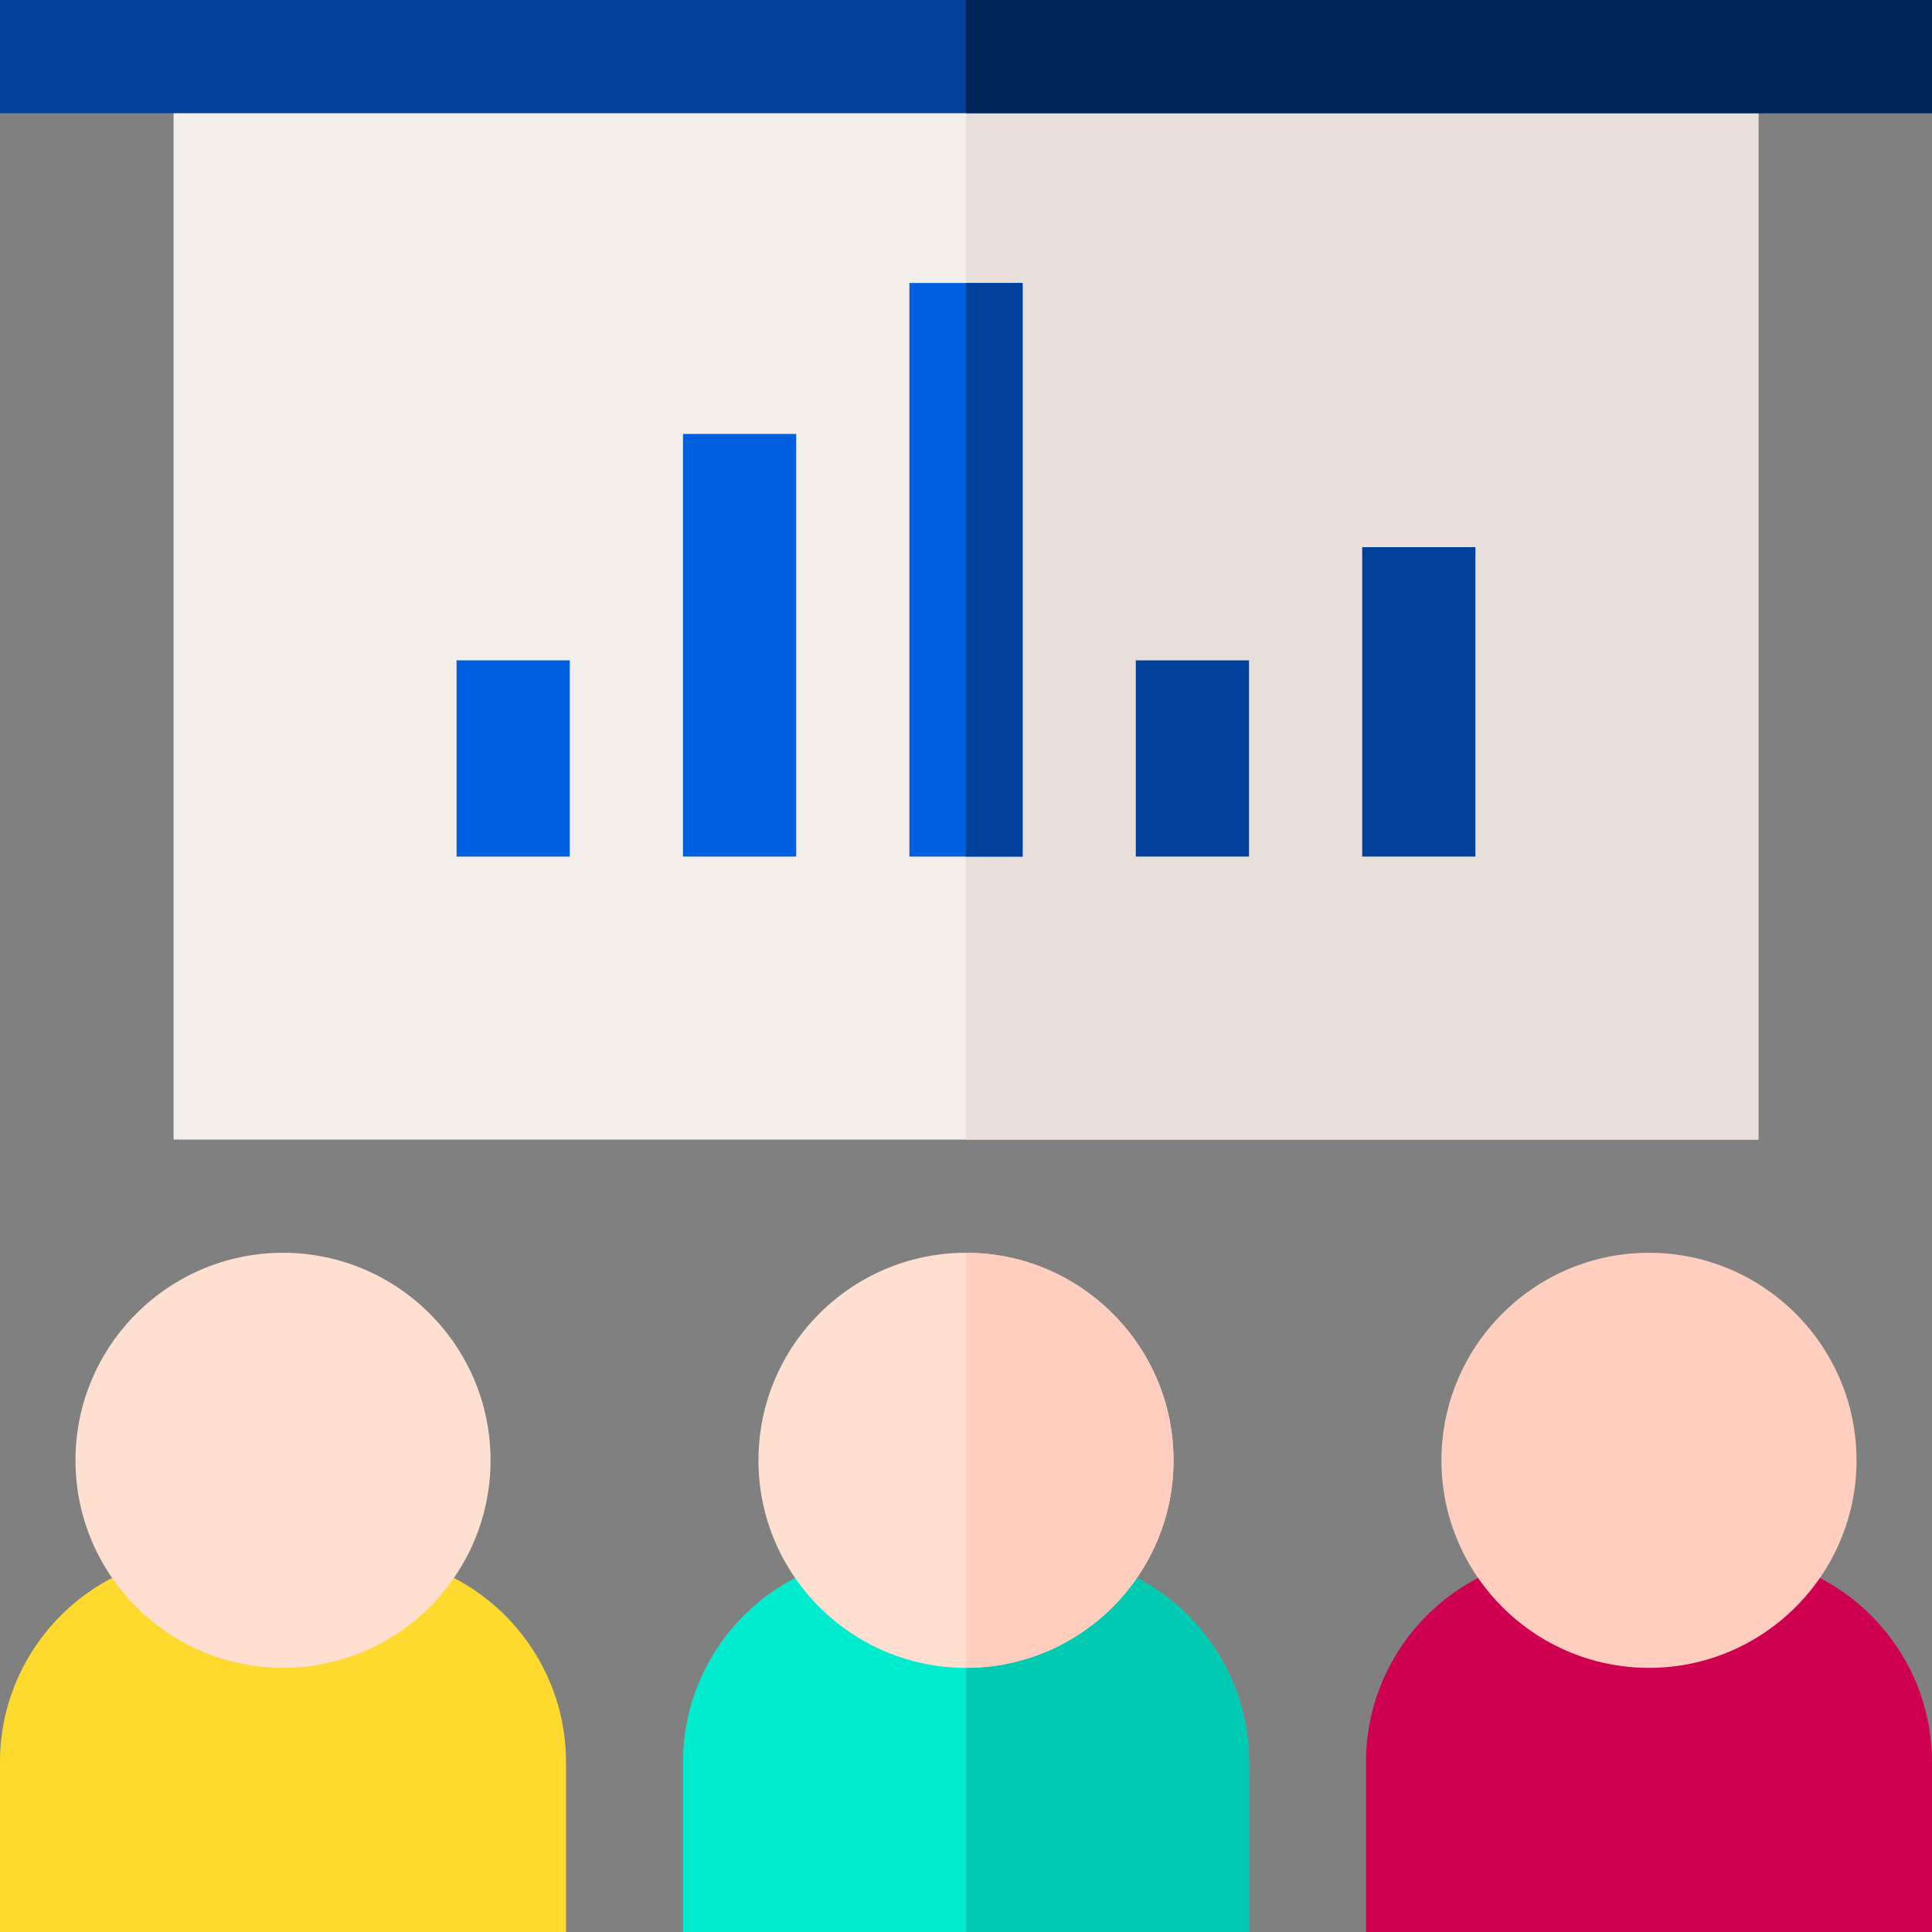 <svg height="100pt" viewBox="0 0 512 512" width="100pt" xmlns="http://www.w3.org/2000/svg"><rect x="0" y="0" width="512" height="512" fill="#808080" stroke="none"/><path d="m466 302h-420v-292h420zm0 0" fill="#f3eee9"/><path d="m256 10h210v292h-210zm0 0" fill="#e9dfda"/><path d="m331 512h-150v-45c0-30.328 24.672-55 55-55h40c30.328 0 55 24.672 55 55zm0 0" fill="#00eccf"/><path d="m512 512h-150v-45c0-30.328 24.672-55 55-55h40c30.328 0 55 24.672 55 55zm0 0" fill="#cf0050"/><path d="m150 512h-150v-45c0-30.328 24.672-55 55-55h40c30.328 0 55 24.672 55 55zm0 0" fill="#ffda2e"/><path d="m0 0h512v30h-512zm0 0" fill="#00429b"/><path d="m301 175h30v52h-30zm0 0" fill="#00429b"/><g fill="#005fdf"><path d="m121 175h30v52h-30zm0 0"/><path d="m241 75h30v152h-30zm0 0"/><path d="m181 115h30v112h-30zm0 0"/></g><path d="m361 145h30v82h-30zm0 0" fill="#00429b"/><path d="m256 75h15v152h-15zm0 0" fill="#00429b"/><path d="m256 0h256v30h-256zm0 0" fill="#002659"/><path d="m276 412h-20v100h75v-45c0-30.328-24.672-55-55-55zm0 0" fill="#00cab1"/><path d="m256 442c-30.328 0-55-24.672-55-55s24.672-55 55-55 55 24.672 55 55-24.672 55-55 55zm0 0" fill="#ffdfcf"/><path d="m437 442c-30.328 0-55-24.672-55-55s24.672-55 55-55 55 24.672 55 55-24.672 55-55 55zm0 0" fill="#ffcebf"/><path d="m75 442c-30.328 0-55-24.672-55-55s24.672-55 55-55 55 24.672 55 55-24.672 55-55 55zm0 0" fill="#ffdfcf"/><path d="m311 387c0-30.328-24.672-55-55-55v110c30.328 0 55-24.672 55-55zm0 0" fill="#ffcebf"/></svg>
